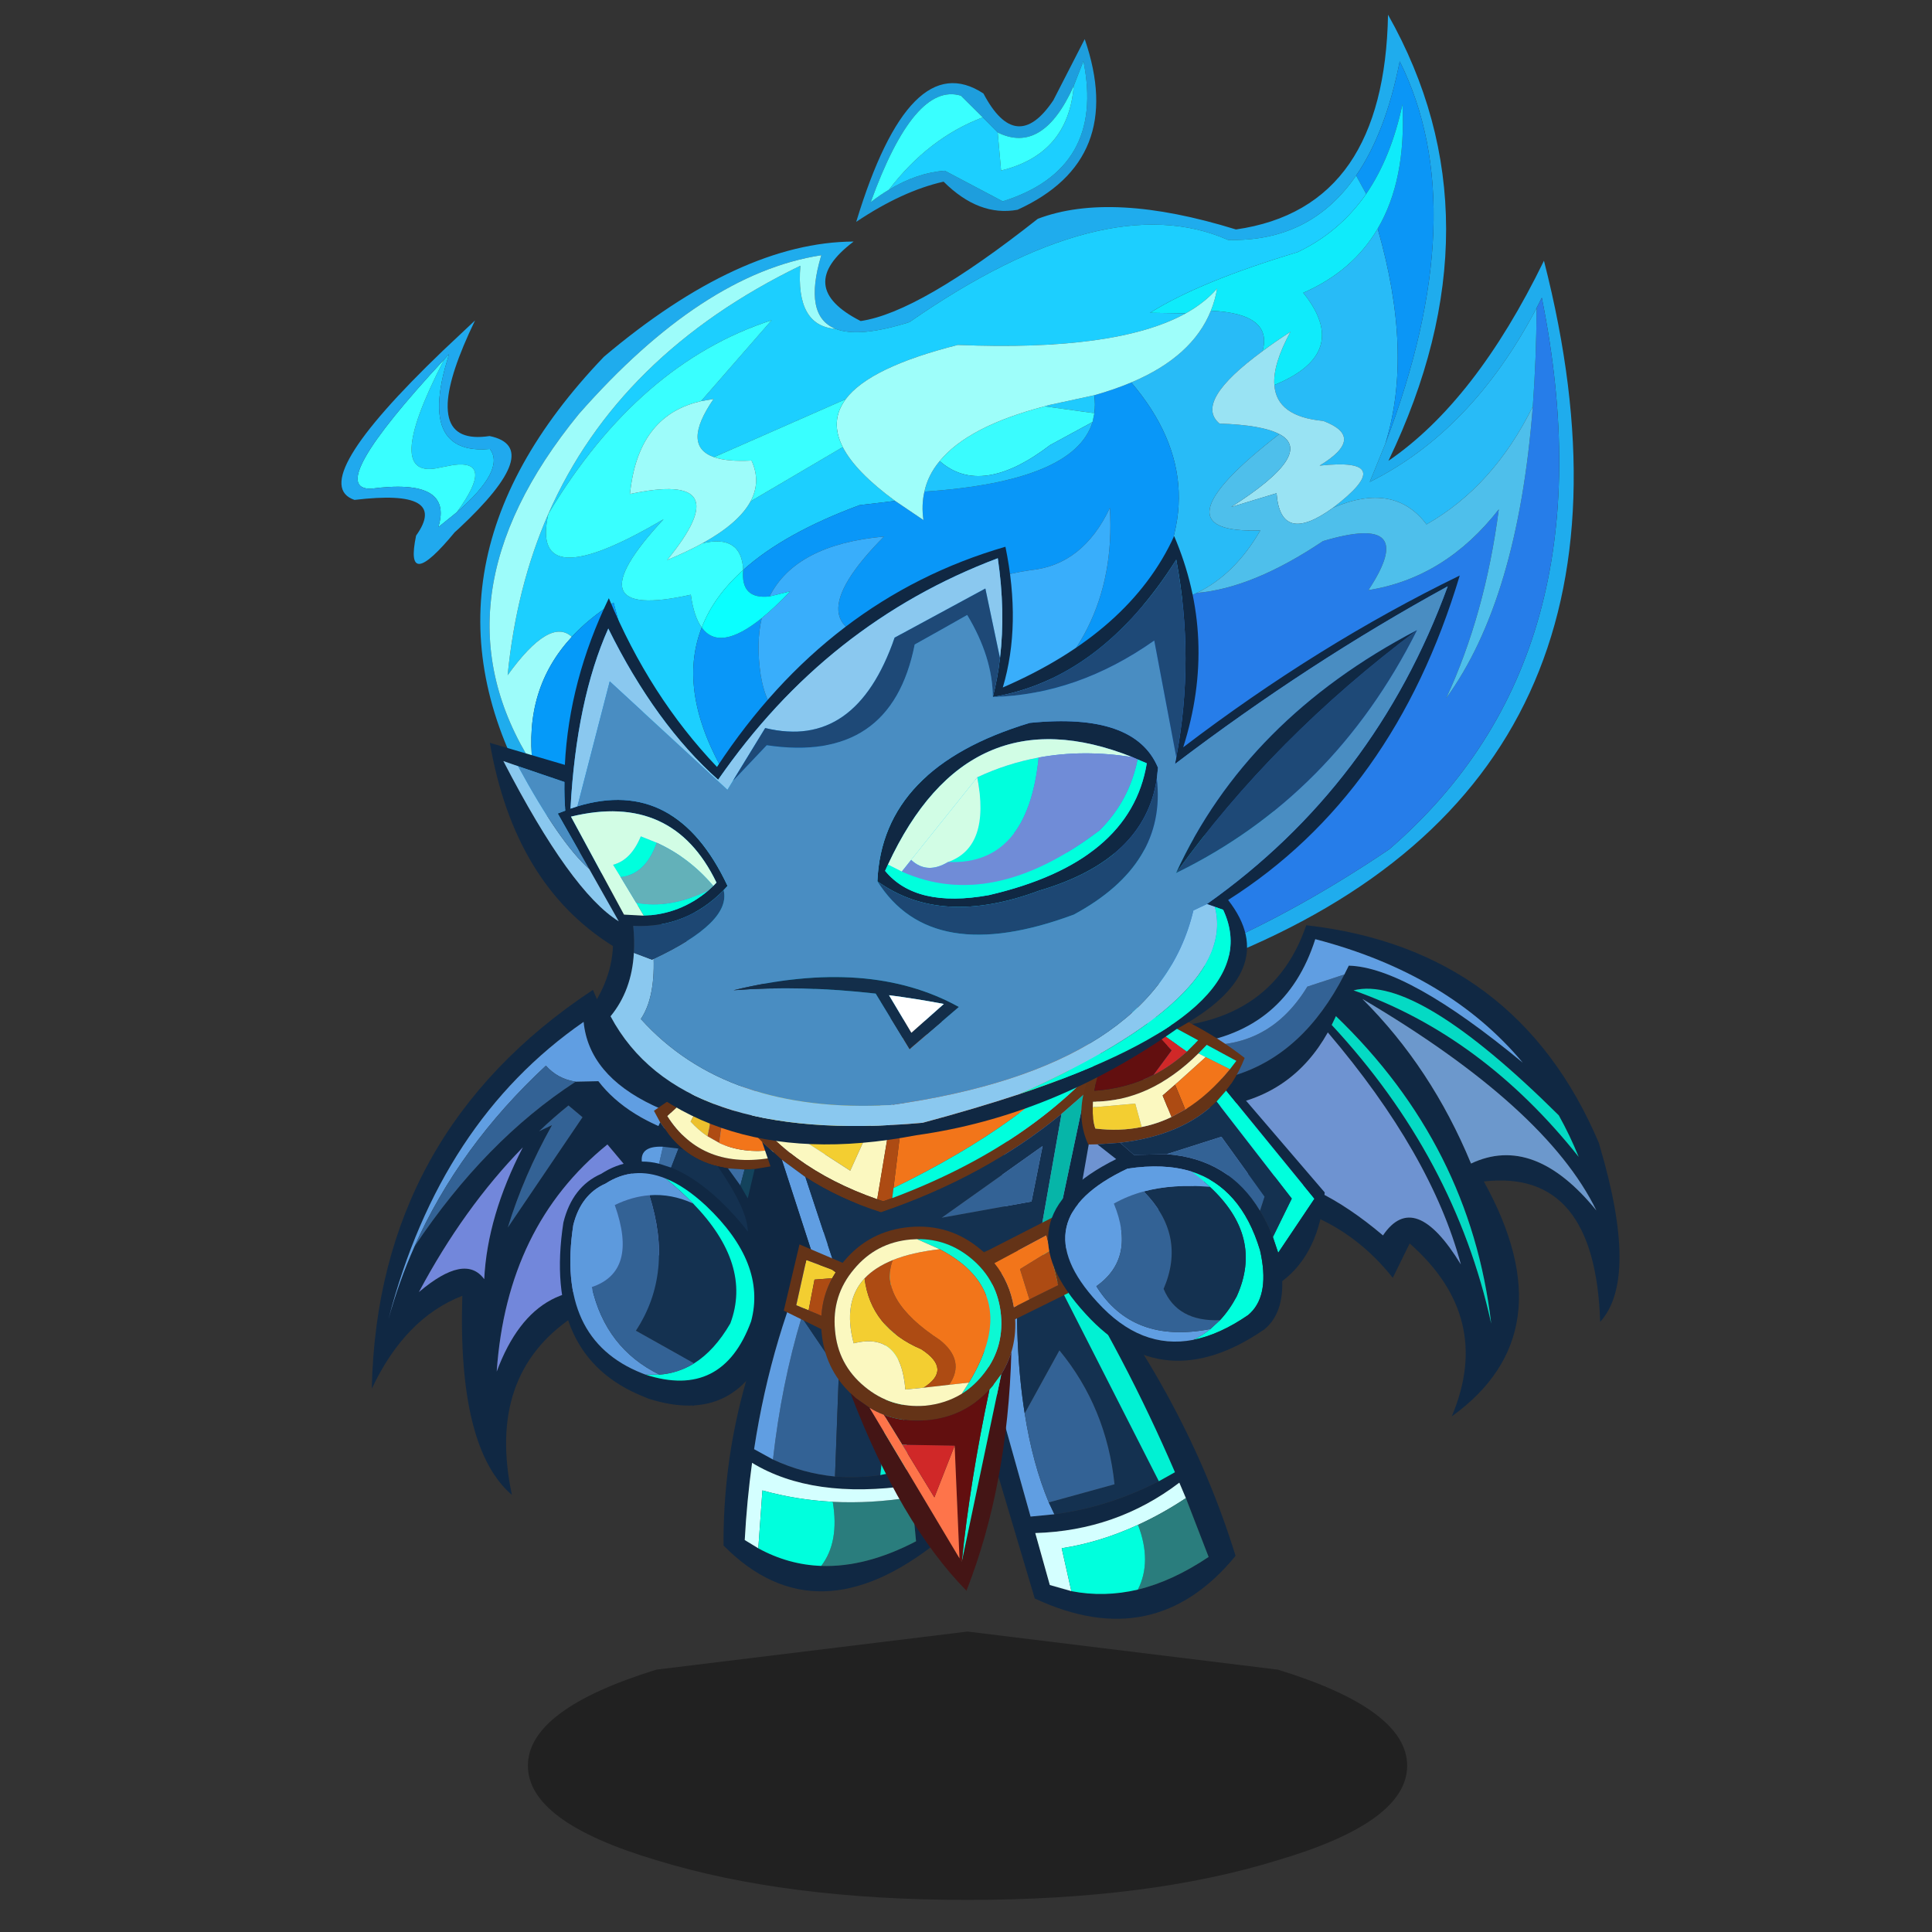 <svg xmlns:ffdec="https://www.free-decompiler.com/flash" xmlns:xlink="http://www.w3.org/1999/xlink" ffdec:objectType="frame" height="90" width="90" xmlns="http://www.w3.org/2000/svg"><rect width="100%" height="100%" fill="#333333" stroke="none"/><use ffdec:characterId="28" height="178.45" transform="matrix(.555 0 0 .555 11.49 -9.72)" width="120.95" xlink:href="#a"/><defs><g id="a" transform="translate(-20.7 17.5)"><use ffdec:characterId="1" height="8.1" transform="matrix(1.476 0 0 2.781 44.307 136.957)" width="50" xlink:href="#b"/><use ffdec:characterId="3" height="116.4" transform="rotate(-5.043 950.4 -895.677) scale(.362)" width="141.3" xlink:href="#c"/><use ffdec:characterId="5" height="115" transform="rotate(-5.043 979.11 -280.145) scale(.362)" width="115.45" xlink:href="#d"/><use ffdec:characterId="7" height="75.25" transform="matrix(.36 -.032 .032 .36 45.65 91.8)" width="54.15" xlink:href="#e"/><use ffdec:characterId="15" height="273.3" transform="rotate(-5.043 -82.32 -239.872) scale(.362)" width="295.25" xlink:href="#f"/><use ffdec:characterId="17" height="86.65" transform="rotate(-5.043 1239.58 -857.24) scale(.362)" width="58.75" xlink:href="#g"/><use ffdec:characterId="19" height="85.8" transform="matrix(.36 -.02 .02 .36 59.25 103.15)" width="50.05" xlink:href="#h"/><use ffdec:characterId="21" height="129.6" transform="matrix(.36 -.032 .032 .36 60.95 88.3)" width="91.75" xlink:href="#i"/><use ffdec:characterId="23" height="84" transform="matrix(.36 -.032 .032 .36 86.25 84.9)" width="65" xlink:href="#j"/><use ffdec:characterId="27" height="134.95" transform="matrix(.36 -.032 .032 .36 40 49.85)" width="227.8" xlink:href="#k"/></g><g id="n" fill-rule="evenodd"><path d="M25.55 22.55q3.2-1.35 6.75-2.55 32.25 4.7 43.2-20 48.1 9.8 63.15 56.25l.15.8q6.35 31.45-3.5 40.55 2-35.5-24-34.8 16.25 36.7-12.2 53.6 11.7-22-6.2-40.8l-4.6 7.6Q74.45 62.15 46.3 61L33 64.55Q58 44 86.9 73.2q8.25-10.15 17.4 8.3-4.6-26.15-26-56.3-18.75 27.45-65.5 4.65 2.55-2 5.65-3.75Q61.2 47.25 83.3 12.15l1.2-1.95q13.5 1.55 38.2 25.95-15.3-22-45.4-32.75-8.65 20.65-31.05 21.65-9.2.4-20.7-2.5m108.15 36.5q-1.6-5.2-3.75-10Q100 13.6 85.1 16q28.8 13.1 48.6 43.05m-46.75-40.9q14.55 17.3 21.75 40.25 15.15-5.6 28 13.4-9.5-24.85-49.75-53.65m-7.6 5.4Q105.1 56.7 110.1 95.8q-1.15-41.55-29.6-74.2l-1.15 1.95" fill="#102843"/><path d="M133.7 59.05Q113.9 29.1 85.1 16q14.9-2.4 44.85 33.05 2.15 4.8 3.75 10m-54.35-35.5 1.15-1.95q28.45 32.65 29.6 74.2-5-39.1-30.75-72.25" fill="#04dac4"/><path d="M86.95 18.15q40.25 28.8 49.75 53.65-12.85-19-28-13.4-7.2-22.95-21.75-40.25" fill="#6c98cc"/><path d="M33 64.55 3.3 72.4q-9.85-27.5 9.5-42.55 46.75 22.8 65.5-4.65 21.4 30.15 26 56.3-9.15-18.45-17.4-8.3Q58 44 33 64.55" fill="#6e93d1"/><path d="M18.45 26.1q3.25-1.9 7.1-3.55 11.5 2.9 20.7 2.5Q63.8 28.75 74.5 14.2l8.8-2.05Q61.2 47.25 18.45 26.1" fill="#336295"/><path d="M46.25 25.05q22.4-1 31.05-21.65 30.1 10.75 45.4 32.75Q98 11.75 84.5 10.2l-1.2 1.95-8.8 2.05Q63.8 28.75 46.25 25.05" fill="#609ee2"/></g><g id="o" fill-rule="evenodd"><path d="M113.75 43.1q4.1 15.15-1.55 26.5L73.8 98.2q1.85-23.55-26-23Q26.75 86.85 30.2 115q-11.6-11.85-7.4-47Q9.15 71.95 0 87.6 6.5 28.55 59.2 0 70.65 36.55 111 35l2.05 5.6Q56.65 31.85 56.4 7.2 21.15 27.3 5.3 71.8q3.15-8.4 7.45-16.15 18.5-23.05 40.6-34.8l5.25.35q11.75 18.5 55.15 21.9M43.9 31.55 47 30.4q-7.6 11.15-12.3 22.75L54.2 29.2l-3-3q-3.75 2.5-7.3 5.35M28.2 64.6q2-14.5 11.6-29.65-14.9 12.8-26.95 31.3 11.45-8.1 15.35-1.65m1 21.6Q40.55 62.35 62.8 72l10.6-16-14-20Q34.5 52.75 29.2 86.2" fill="#102843"/><path d="M113.75 43.1q-43.4-3.4-55.15-21.9l-5.25-.35q-4.1-1-6.55-4.3-21.7 16.85-34.05 39.1Q8.45 63.4 5.3 71.8 21.15 27.3 56.4 7.2q.25 24.65 56.65 33.4l.7 2.5" fill="#609ee2"/><path d="M53.35 20.85q-22.1 11.75-40.6 34.8Q25.1 33.4 46.8 16.55q2.45 3.3 6.55 4.3m-9.45 10.7q3.55-2.85 7.3-5.35l3 3-19.5 23.95Q39.4 41.55 47 30.4l-3.1 1.15" fill="#336295"/><path d="M28.2 64.6q-3.9-6.45-15.35 1.65 12.05-18.5 26.95-31.3Q30.2 50.1 28.2 64.6m1 21.6Q34.5 52.75 59.4 36l14 20-10.6 16q-22.25-9.65-33.6 14.2" fill="#7287db"/></g><g id="p" fill-rule="evenodd"><path d="m52 3.95 2.15.55v16.75l-6.95.55-2.35-.1-3.8-.6-2.35-.7q-4.35-1.45-7.55-4.55-1.7-1.65-3.05-3.7l-1.8-3.1-1.2-2.8L36.1 0l1.5.4-9.5 7.35Q35 21.1 51.9 19.5v-1.75l.1-13.8" fill="#643317"/><path d="m36.95 13.25 3.6-12.1 2.1.5-3.1 13.4-2.6-1.8" fill="#af4c13"/><path d="M51.9 17.75v1.75Q35 21.1 28.1 7.75L37.6.4l1.7.4-5.95 8.7q1.65 2.15 3.6 3.75l2.6 1.8q5.25 3 12.35 2.7" fill="#fbf8c0"/><path d="m39.3.8 1.25.35-3.6 12.1q-1.95-1.6-3.6-3.75L39.3.8" fill="#ecc02e"/><path d="m26.3 9.05 1.8 3.1q1.35 2.05 3.05 3.7L30 15.5l-3.55-.75q-5.25-.7-5.2 3 1.95.15 3.95.85l2.7 1.15q5.2 2.6 10.5 8.5 3.5 4 5.95 7.9.35-5.2-5.65-15.75l2.35.7 2.5 4.2L45 28.45q2.6 6.45 1.85 12.45 4.55 10.25 1.05 19.85Q38.15 81.3 17.85 72.7l-.95-.5Q-5.65 60.8 1.85 30.25q2.8-8.15 9.75-10.5 3.6-1.9 7.25-2.05-.8-4.8 5.6-5.45l1.85-3.2M17.7 67.1Q35 74.45 43.25 56.95q4.8-13.1-8.05-27.65-4.45-4.95-8.8-7.15-7.15-3.65-14-.05-5.9 2-8.3 8.9-6.4 26 12.8 35.7l.8.4" fill="#102843"/><path d="m41.05 21.1 3.8.6-1.3 3.6-2.5-4.2M30 15.5l-2.1 4.25-2.7-1.15 1.25-3.85 3.55.75" fill="#3c6ea4"/><path d="M31.15 15.85q3.2 3.1 7.55 4.55 6 10.55 5.65 15.75-2.45-3.9-5.95-7.9-5.3-5.9-10.5-8.5L30 15.5l1.15.35m1.1 12.65Q44.7 43.85 38.4 57q-4.2 5.95-9.2 8.5l-12.8-8.75q10-12.55 5.9-31.05 5.1.05 9.95 2.8" fill="#143150"/><path d="m44.85 21.7 2.35.1-2.2 6.65-1.45-3.15 1.3-3.6" fill="#13435c"/><path d="m52 3.95-.1 13.8q-7.1.3-12.35-2.7l3.1-13.4L52 3.95" fill="#f2751a"/><path d="M29.2 65.5q5-2.55 9.2-8.5 6.3-13.15-6.15-28.5-2.55-3.15-5.85-6.35 4.35 2.2 8.8 7.15 12.85 14.55 8.05 27.65Q35 74.45 17.7 67.1l3.25.3q4.35.05 8.25-1.9" fill="#0fd"/><path d="M26.45 14.75 25.2 18.6q-2-.7-3.95-.85-.05-3.7 5.2-3" fill="#609ee2"/><path d="m20.95 67.4-3.25-.3-.8-.4Q-2.3 57 4.1 31q2.4-6.9 8.3-8.9 6.85-3.6 14 .05 3.3 3.2 5.85 6.35-4.85-2.75-9.95-2.8-4-.05-8.2 1.55 4.1 15.85-7 18.5Q9.05 60.2 20.95 67.4" fill="#5d9add"/><path d="M29.2 65.5q-3.9 1.95-8.25 1.9Q9.05 60.2 7.1 45.75q11.1-2.65 7-18.5 4.2-1.6 8.2-1.55 4.1 18.5-5.9 31.05l12.8 8.75" fill="#336295"/></g><g id="f" transform="translate(9.85 48.6)"><use ffdec:characterId="8" height="224.15" transform="translate(29.05 .55)" width="256.35" xlink:href="#l"/><use ffdec:characterId="9" height="107.65" width="182.3" xlink:href="#m"/></g><g id="l" fill-rule="evenodd"><path d="M151.65 220.9q38.5-3 82.9-27.55 55.8-40.2 46.5-124.3l-1.4 2.25q-17.4 27.1-42.1 36.8l4.35-8.45q25.3-52.05 11.15-88.1-4.7 16.2-12.4 25.5-11.9 14.45-30.9 12.25-27.2-14.95-75.25 12.5-11.95 2.65-17.2.05-7.25-3.65-1.8-17.3-27.85 1.8-59.25 31.75-38.7 39.7-17.8 80.05 1.9 3.6 4.25 7.25 13 20 31.1 34.5 10.35 8.25 22.4 14.75 26 10.3 55.45 8.05m87.7-186.75q9.6-11.65 11.95-33.6 22.6 49.8-9 103.05 21.35-12 40-43.05 20 121.8-88.55 154.55-29.3 10-54.95 9.6-60.9-.95-101.05-60.6-26-55.5 25.5-100.55 33.7-23.7 60-21.5-14.8 9.25 0 18.5 13.65-.75 43-20 17.55-4.95 45.55 6.5 17.65-.95 27.55-12.9" fill="#1faced" transform="translate(-29.05 -.55)"/><path d="m279.65 71.3 1.4-2.25q9.3 84.1-46.5 124.3-44.4 24.55-82.9 27.55 38.8-13.05 63.1-40.6-71.15 22.85-75.3-16.75 19.6-7.95 38.8-27.25l.85-.85 2.95-3.4q7.15.45 13.3-1.85 13.05.05 30.2-9.4 22.95-4.7 9.5 12.25 18-1.25 31.75-16-5.3 24-16 42.55 18.55-21.3 25.95-65.6 1.75-10.7 2.9-22.7" fill="#267de9" transform="translate(-29.05 -.55)"/><path d="m241.9 99.65-4.35 8.45q24.7-9.7 42.1-36.8-1.15 12-2.9 22.7-10.75 17.65-26.95 25.05-6.6-10.55-21.25-5.75 16.4-10.35-2.25-10 11.45-5.6 1.75-10.25-10.7-1.95-10.55-9.3 18.55-5.75 8.55-20.7 11.9-4 18.5-13.3 5.75 29.5-2.65 49.9m-46.55 30.55q-6.15 2.3-13.3 1.85 21.15-25.5 2.45-51.8 14.65-4.7 19.85-14.95 14.35 1.95 11.1 10.4-17 10.3-11.4 15.85 9.85 1.2 13.6 3.65-31.95 20.5-6.35 21.85-6.8 9.7-15.95 13.15" fill="#28bbf7" transform="translate(-29.05 -.55)"/><path d="M240.65 37.05q7.7-9.3 12.4-25.5 14.15 36.05-11.15 88.1 8.4-20.4 2.65-49.9 7.6-10.65 8.25-28.2-3.7 12.05-10.2 19.95l-1.95-4.45" fill="#0b96f6" transform="translate(-29.05 -.55)"/><path d="M242.6 41.5q6.5-7.9 10.2-19.95-.65 17.55-8.25 28.2-6.6 9.3-18.5 13.3 10 14.95-8.55 20.7.05-4.8 4.8-11.95-3.8 2-6.85 3.9 3.25-8.45-11.1-10.4 1.2-2.35 1.9-5-3.1 3-7.75 5.1l-8.25-.85q12.1-6.2 35.3-11 10.1-3.75 17.05-12.05" fill="#0febfb" transform="translate(-29.05 -.55)"/><path d="M151.65 220.9q-29.45 2.25-55.45-8.05-12.05-6.5-22.4-14.75l-13.35-77.55q-6 3.1-10.35 7.05-4.65-5.1-15.6 7.55 3.8-20.2 12.7-36.45 19.45-35.45 63.25-52.15-2.35 13.8 6.85 15.3 5.25 2.6 17.2-.05 48.05-27.45 75.25-12.5 19 2.2 30.9-12.25l1.95 4.45q-6.95 8.3-17.05 12.05-23.2 4.8-35.3 11l8.25.85q-16.75 7.4-53.3 2.65-20.85 3.35-27 10.25L86.6 89q-7.3-3.3 1.1-13.45l-2.95.25 17.95-17.25Q71.1 65.8 47.2 98.7q-6.2 19.2 26.5 3.6-24.1 21.8 4.75 18 .25 5.15 1.85 7.8-7.15 14.4 2.65 35 28.7 11.65 56.5.45 4.15 39.6 75.3 16.75-24.3 27.55-63.1 40.6m-24.1-118.1-8.3.25q-17.95 4.9-28.2 12.6.35-8.3-8.85-7 8.8-3.9 11.95-8.7l22.4-10.65q2.45 6 11 13.5" fill="#1ccfff" transform="translate(-29.05 -.55)"/><path d="M175.7 82.45q.1 2.15-.35 4.15L164 84l1-.2 10.7-1.35" fill="#1fcafd" transform="translate(-29.05 -.55)"/><path d="m182.05 132.05-2.95 3.4-.85.85q-19.2 19.3-38.8 27.25-27.8 11.2-56.5-.45-9.8-20.6-2.65-35 3.6 6.05 14.05-.95-1.85 5.6-1.4 13.15 2.1 28.3 55.05 15.25 28.15-15.35 29-46.75-7.4 12.6-19.5 12.75-19.15 1.05-33.25 13.75-24.1-4.1 0-24.5-20.55.05-27.65 11.5-6.8.15-5.55-6.65 10.25-7.7 28.2-12.6l8.3-.25 6.15 5q-.2-3.5.8-6.55 34.85.7 40.25-12.65l.6-2q.45-2 .35-4.15 4.75-.9 8.8-2.2 18.7 26.3-2.45 51.8" fill="#0997f8" transform="translate(-29.05 -.55)"/><path d="m164 84 11.35 2.6-.6 2-10.25 4.45q-17 10.75-25.85 1.45 7.3-7.45 25.35-10.5" fill="#3afcfe" transform="translate(-29.05 -.55)"/><path d="M174.75 88.6q-5.4 13.35-40.25 12.65 1.15-3.75 4.15-6.75 8.85 9.3 25.85-1.45l10.25-4.45" fill="#1fc5fd" transform="translate(-29.05 -.55)"/><path d="M175.7 82.45 165 83.8l-1 .2q-18.05 3.05-25.35 10.5-3 3-4.15 6.75-1 3.05-.8 6.55l-6.15-5q-8.55-7.5-11-13.5-2.55-6.3 1.65-11 6.15-6.9 27-10.25 36.55 4.75 53.3-2.65 4.65-2.1 7.75-5.1-.7 2.65-1.9 5-5.2 10.25-19.85 14.95-4.05 1.3-8.8 2.2" fill="#9efefa" transform="translate(-29.05 -.55)"/><path d="M217.65 95.2q-3.75-2.45-13.6-3.65-5.6-5.55 11.4-15.85 3.05-1.9 6.85-3.9-4.75 7.15-4.8 11.95-.15 7.35 10.55 9.3 9.7 4.65-1.75 10.25 18.65-.35 2.25 10-12.9 7.75-12.75-4.5l-10.75 2.25q20.6-10.7 12.6-15.85" fill="#99e3f3" transform="translate(-29.05 -.55)"/><path d="M276.75 94q-7.4 44.3-25.95 65.6 10.7-18.55 16-42.55-13.75 14.75-31.75 16 13.45-16.95-9.5-12.25-17.15 9.45-30.2 9.4 9.15-3.45 15.95-13.15-25.6-1.35 6.35-21.85 8 5.15-12.6 15.85l10.75-2.25q-.15 12.25 12.75 4.5 14.65-4.8 21.25 5.75 16.2-7.4 26.95-25.05" fill="#4ebfeb" transform="translate(-29.05 -.55)"/><path d="M118.2 78.3q-4.2 4.7-1.65 11l-22.4 10.65q2.85-4.35 1.05-9.4-5.65-.2-8.6-1.55l31.6-10.7m-33.45-2.5-.6.1q-14.35 2.25-17.7 19.9 26-3.2 7.25 16 4.75-1.5 8.5-3.15 9.2-1.3 8.85 7-7.35 5.5-10.75 12.45-1.6-2.65-1.85-7.8-28.85 3.8-4.75-18-32.7 15.6-26.5-3.6 23.9-32.9 55.5-40.15L84.75 75.8" fill="#39ffff" transform="translate(-29.05 -.55)"/><path d="M38.45 156.35Q17.55 116 56.25 76.3q31.4-29.95 59.25-31.75-5.45 13.65 1.8 17.3-9.2-1.5-6.85-15.3-43.8 16.7-63.25 52.15-8.9 16.25-12.7 36.45 10.95-12.65 15.6-7.55-12.15 11-11.65 28.75m43.75-47.7q-3.75 1.65-8.5 3.15 18.75-19.2-7.25-16 3.35-17.65 17.7-19.9l.6-.1 2.95-.25Q79.3 85.7 86.6 89q2.95 1.35 8.6 1.55 1.8 5.05-1.05 9.4-3.15 4.8-11.95 8.7" fill="#9dfcfa" transform="translate(-29.05 -.55)"/><path d="M73.8 198.1q-18.1-14.5-31.1-34.5-2.35-3.65-4.25-7.25-.5-17.75 11.65-28.75 4.35-3.95 10.35-7.05L73.8 198.1" fill="#059af9" transform="translate(-29.05 -.55)"/><path d="M96.6 122.3q7.1-11.45 27.65-11.5-24.1 20.4 0 24.5 14.1-12.7 33.25-13.75 12.1-.15 19.5-12.75-.85 31.4-29 46.75-52.95 13.05-55.05-15.25-.45-7.55 1.4-13.15 3.25-2.2 7.1-5.6l-4.85.75" fill="#39aefb" transform="translate(-29.05 -.55)"/><path d="M91.05 115.65q-1.25 6.8 5.55 6.65l4.85-.75q-3.85 3.4-7.1 5.6-10.45 7-14.05.95 3.4-6.95 10.75-12.45" fill="#0affff" transform="translate(-29.05 -.55)"/></g><g id="m" fill-rule="evenodd"><path d="m26.3 60.9 1.2-1.1-1.3 3.35Q21.95 75 26.2 79.6q2.7 2.95 8.8 2.95 3.25 5.05-8.8 13.85l-.15.1.15-.15q9.8-11.3 0-10.85l-2.95.3Q9.15 88 26.2 61.05l.1-.15" fill="#1ccfff"/><path d="m26.3 60.9-.1.15Q9.15 88 23.25 85.8l2.95-.3q9.8-.45 0 10.85l-.15.15-4.55 3.05q4.55-11.1-14.75-10.25-11-.75 19.45-28.3l.1-.1" fill="#39ffff"/><path d="m26.05 96.5.15-.1q12.05-8.8 8.8-13.85-6.1 0-8.8-2.95-4.25-4.6 0-16.45l1.3-3.35-1.2 1.1-.1.1Q-4.25 88.55 6.75 89.3q19.3-.85 14.75 10.25l4.55-3.05m.15-37.65 8-6.3q-7.1 11.9-8 18.55-.25 1.95 0 3.45.95 5.5 9 5 12.7 3.8-9 20.75l-1 .75q-13 13.2-9 0 8.75-10.2-13.5-9.5-11.1-4.9 23.5-32.7" fill="#20a9ee"/><path d="M180.75 0q7.15 28.8-19 38.05-9.05.85-16.5-8-9.7 1.3-21 7.5 16-39.7 32-27.05 6.3 15 16 3l8.5-13.5m-48.3 30.8q6.85-3.35 13.3-3.25l12.75 8.25q24.35-5.35 21.5-30.75l-2.75 5.55q-8.55 15.25-18.5 9.2L155.6 16l-4.6-5.45q-10.45-4.2-23 22.75 2.25-1.45 4.45-2.5" fill="#1ea2e3" fill-opacity=".969"/><path d="M177.25 10.6 180 5.05q2.85 25.4-21.5 30.75l-12.75-8.25q-6.45-.1-13.3 3.25 10.2-11.15 23.15-14.8l3.15 3.8v8.85q15.85-2.4 18.5-18.05" fill="#1ccfff"/><path d="M132.45 30.8q-2.2 1.05-4.45 2.5 12.55-26.95 23-22.75l4.6 5.45q-12.95 3.65-23.15 14.8m26.3-11q9.95 6.05 18.5-9.2-2.65 15.65-18.5 18.05V19.8" fill="#39ffff"/></g><g id="q" fill-rule="evenodd"><path d="M24.3.7q1.7.5 3.45 1.4 22.9 34.65 31 72.3-20.7 21.15-47.25 5.75L0 23.85q1.65-5.1 3.5-9.1l8.7 46.4 5.55-.05q12.75-.55 24.8-5.5l3.9-1.75Q37.35 26.25 24.3.7m24.15 59.35-1.2-3.7q-15.55 9.8-34.3 8.7l2.3 12.3 4.85 1.85q7.45 2.15 15.4 1 8.2-1.25 17-6.1l-4.05-14.05" fill="#102843"/><path d="M3.5 14.75Q8.3 4.35 14.55 1.3q-2.7 20.25-1.6 35.9.8 11.8 3.75 21.05l1.05 2.85-5.55.05-8.7-46.4" fill="#609ee2"/><path d="M14.55 1.3Q17.2-.05 20.15 0l22.4 55.6q-12.05 4.95-24.8 5.5l-1.05-2.85 15.55-2.85q-.3-17.9-10-32.05l-9.3 13.85q-1.1-15.65 1.6-35.9" fill="#143150"/><path d="m20.1 79.2-4.85-1.85-2.3-12.3q18.75 1.1 34.3-8.7l1.2 3.7q-5.8 3.15-11.6 5.2-9.05 3.25-18.1 3.85l1.35 10.1" fill="#d4ffff"/><path d="M20.15 0q2 0 4.15.7 13.05 25.55 22.15 53.15l-3.9 1.75L20.15 0" fill="#01f1d3"/><path d="M36.85 65.25q5.8-2.05 11.6-5.2L52.5 74.1q-8.8 4.85-17 6.1 3.85-6.15 1.35-14.95" fill="#2a7d7d"/><path d="m12.95 37.2 9.3-13.85q9.7 14.15 10 32.05L16.7 58.25Q13.75 49 12.95 37.2" fill="#336295"/><path d="m20.1 79.2-1.35-10.1q9.05-.6 18.1-3.85 2.5 8.8-1.35 14.95-7.95 1.15-15.4-1" fill="#0fd"/></g><g id="r" fill-rule="evenodd"><path d="M41.75 2.25q3.3 3 4.55 10.05l3.75 63.3Q20.3 96.85 0 73.85 1.8 37.45 22.55 4.8q1.8-1.1 3.45-1.95-12.15 22.75-17.65 49l4.25 2.65q6.75 3.6 14.2 4.75 5.1.7 10.55.25l6.75-1-2.35-56.25m-19.3 77.6q10.35.95 22.35-4.5l-.4-10.3-.15-2.75q-23 2-36.55-7.3Q6 63.75 5 72.85l3.05 2.1q6.75 4.2 14.4 4.9" fill="#102843"/><path d="M26.8 59.25q-7.45-1.15-14.2-4.75 2.95-17.45 8.5-32.7l7.95 13.25-2.25 24.2" fill="#336295"/><path d="M37.35 59.5q-5.45.45-10.55-.25l2.25-24.2L21.1 21.8l.1-.35Q25.1 10.7 30.3 1 35.45-.75 39 .55q3.3 30.85-1.65 58.95" fill="#143150"/><path d="m12.6 54.5-4.25-2.65q5.5-26.25 17.65-49Q28.25 1.7 30.3 1q-5.2 9.7-9.1 20.45l-.1.35q-5.55 15.25-8.5 32.7" fill="#609ee2"/><path d="M41.75 2.25 44.1 58.5l-6.75 1Q42.3 31.4 39 .55q1.5.55 2.75 1.7" fill="#01f1d3"/><path d="m44.4 65.05.4 10.3q-12 5.45-22.35 4.5 4.55-5.3 3.5-14.75 8.9.95 18.45-.05" fill="#2a7d7d"/><path d="M44.4 65.05q-9.55 1-18.45.05-8.4-.9-16.2-3.55l-1.7 13.4L5 72.85Q6 63.75 7.7 55q13.55 9.3 36.55 7.3l.15 2.75" fill="#d4ffff"/><path d="M25.95 65.1q1.05 9.45-3.5 14.75-7.65-.7-14.4-4.9l1.7-13.4q7.8 2.65 16.2 3.55" fill="#0fd"/></g><g id="s" fill-rule="evenodd"><path d="m40.15 5.4-13.9 24.65L2.3 11.35l-.05-.05Q22.3 2.3 41.45.45l-1.3 4.95" fill="#f3ce31"/><path d="m2.3 11.35 23.95 18.7L40.15 5.4 31.9 37.2Q11.4 27.95 2.3 11.35" fill="#fbf8c0"/><path d="M35.9 34.95 43.3.3q21.35-1.7 41.6 5.5-16.15 16.65-49 29.15" fill="#f2751a"/><path d="m40.15 5.4 1.3-4.95L43.3.3l-7.4 34.65-.5 2.3-2.15.55-1.35-.6 8.25-31.8" fill="#ad4b13"/><path d="m2.25 11.3.05.05q9.1 16.6 29.6 25.85l1.35.6 2.15-.55q33.65-9.3 53.8-29.8l2.55 1.1-5.75 5.3L82.15 17l-5.85 4.25q-19 13-43.8 19.05-9.4-3.95-16.75-9.7l-5.1-4.5-4.2-4.55Q2.85 17.25 0 12.3l2.25-1" fill="#673518"/><path d="m84.9 5.8 4.3 1.65q-20.15 20.5-53.8 29.8l.5-2.3q32.85-12.5 49-29.15" fill="#0fd"/><path d="M20.7 51.7 16 49.5l-5.35-23.4 5.1 4.5 4.95 21.1" fill="#609ee2"/><path d="M86 13.85 78 43.6l-4.65 2.15L82.15 17 86 13.85M16 49.5l-3-1.4-6.55-26.55 4.2 4.55L16 49.5" fill="#102843"/><path d="M69.25 47.4Q45.6 56.5 21.5 52.05l-.8-.35-4.95-21.1q7.35 5.75 16.75 9.7 24.8-6.05 43.8-19.05L69.25 47.4m-1.7-6.5 3.7-12.6-24.8 14.5 21.1-1.9" fill="#143150"/><path d="m73.35 45.75-4.1 1.65 7.05-26.15L82.15 17l-8.8 28.75" fill="#06b5a8"/><path d="m67.55 40.9-21.1 1.9 24.8-14.5-3.7 12.6" fill="#336295"/><path d="m19.85 54.55-4.1-.05-2 7L11 60.05l3.25-10.25L20 52.55l.8.7-.95 1.3m7.5.7q.4 11.5 11.65 17.55 6.8 5.3-.25 8.95l-4.25.05q.15-13.55-11-11.75-1.7-9.8 3.85-14.8" fill="#f3ce31"/><path d="M13.75 61.5 16.6 63q.7-4.6 3.25-8.45l.95-1.3-.8-.7-5.75-2.75L11 60.05l2.75 1.45m8 20.05q-5.45-6.25-5.45-14.7v-.75L8 61.05l5-15 9.6 5.15.3-.3q6.55-6.6 15.95-6.6 9.3 0 15.9 6.6l.8.8L72 45.05l2.25 17.75-12.9 5q-.15 4-1.55 7.5-1.05 2.6-2.8 4.95l-2.25 2.55-.8.75q-6.35 5.8-15.1 5.8-5.4 0-9.85-2.15-1.65-.8-3.15-1.9l-.05-.05-2.9-2.45-1.15-1.25m49.05-28.9-.55-3.6L57.7 54.4q3.15 4.7 3.6 10.6l3.75-1.5L72 60.8l-1.2-8.15m-23.35 31.3q2.7-1.35 5.05-3.7 5.65-5.65 5.65-13.65 0-8.05-5.65-13.7-5.15-5.15-12.2-5.65l-1.5-.05q-8.05 0-13.7 5.7-5.7 5.65-5.65 13.7-.05 8 5.65 13.65 5.65 5.65 13.7 5.7 4.7-.05 8.65-2" fill="#643317"/><path d="m13.75 61.5 2-7 4.1.05Q17.3 58.4 16.6 63l-2.85-1.5m51.3 2-1.55-7.2 7.3-3.65L72 60.8l-6.95 2.7m-37.7-8.25q2.65-2.35 6.9-3.65-4.3 8.75 9.25 19.45 5.55 5.3 1.25 10.55l-6 .15q7.05-3.65.25-8.95-11.25-6.05-11.65-17.55" fill="#ad4b13"/><path d="M59.8 75.3q-3.6 30.85-15.3 54.3-13.95-17-22.75-48.05l1.15 1.25 2.9 2.45.05.05 17.7 36.65.45.9 13-42.6q1.75-2.35 2.8-4.95" fill="#441515"/><path d="m53.95 83.55.8-.75L57 80.25l-13 42.6q3.6-18.6 9.95-39.3M40.3 47.25q7.05.5 12.2 5.65 5.65 5.65 5.65 13.7 0 8-5.65 13.65-2.35 2.35-5.05 3.7l1.9-2.45q14.4-19.6-4-31.45l-5.05-2.8" fill="#0cf8d3"/><path d="M65.05 63.5 61.3 65q-.45-5.9-3.6-10.6l12.55-5.35.55 3.6-7.3 3.65 1.55 7.2m-19.7-13.45q18.4 11.85 4 31.45l-4.6.1q4.3-5.25-1.25-10.55-13.55-10.7-9.25-19.45 4.6-1.4 11.1-1.55" fill="#f2751a"/><path d="M47.45 83.95q-3.95 1.95-8.65 2-8.05-.05-13.7-5.7-5.7-5.65-5.65-13.65-.05-8.05 5.65-13.7 5.65-5.7 13.7-5.7l1.5.05 5.05 2.8q-6.5.15-11.1 1.55-4.25 1.3-6.9 3.65-5.55 5-3.85 14.8 11.15-1.8 11 11.75l4.25-.05 6-.15 4.6-.1-1.9 2.45" fill="#fbf8c0"/><path d="M29 87.2q4.45 2.15 9.85 2.15 8.75 0 15.1-5.8-6.35 20.7-9.95 39.3l-.45-.9 1.2-26.15-12.1-1.3L29 87.2" fill="#620f0f"/><path d="M25.85 85.3q1.5 1.1 3.15 1.9l3.65 7.3L39 107.35l5.75-11.55-1.2 26.15-17.7-36.65" fill="#fe744a"/><path d="m32.65 94.5 12.1 1.3L39 107.35 32.65 94.5" fill="#d02828"/></g><g id="t" fill-rule="evenodd"><path d="m45.6 17.55 1.65-1.8-6.5-4.3-2.1 1.8q-12.25 10.15-25.4 9l-.15 1.3q-.35 2.75.15 4.95 5.55 1.2 10.75.6 3.65-.4 7.1-1.7l3.35-1.45q5.8-2.9 11.15-8.4M36 12.6l2.85-2.4L25.2 1.15 26.5 0Q40 6.55 49.25 15.25q-1.55 3.1-3.6 5.65l-1.35 1.5-2.45 2.35q-8.6 7.15-23.15 7.55l-5.3-.1-2.1-.15q-4-11.15 7.6-24.5-3.7 6.9-5.1 12.2 7.5.15 14-2.45 4.3-1.75 8.2-4.7" fill="#643317"/><path d="m38.65 13.25 2.1-1.8 6.5 4.3-1.65 1.8-5.35-3.3-1.6-1M25.2 1.15l13.65 9.05L36 12.6l-8.75-7.45-.05-.05-3.25-2.75 1.25-1.2m16.65 23.6 2.45-2.35 18.2 26.85L53 61l-.9-3.75 5.15-8.5-15.4-24m-7.3 15.65q11.2 4.65 14.3 19.65 1.4 10.3-3.5 14.3l-.6.45q-7 3.95-13.2 4.6 2.25-.85 4.2-2.15l2.4-1.85q2.4-2.15 4.35-5.15Q50 57 38.55 44.35q-1.8-2-4-3.95" fill="#0fd"/><path d="M31.1 27.4q-3.45 1.3-7.1 1.7l-1-5.55h-9.9l.15-1.3q13.15 1.15 25.4-9l1.6 1L32.6 20l-3.1 2.25 1.6 5.15" fill="#fbf8c0"/><path d="M45.6 17.55q-5.35 5.5-11.15 8.4L32.6 20l7.65-5.75 5.35 3.3" fill="#f2751a"/><path d="m13.4 32.2 5.3.1 2.95 3.1 7.6.5q14.25 2.35 20.4 15 1.45 2.9 2.45 6.35L53 61l9.5-11.75L44.3 22.4l1.35-1.5L65 48q-2.5 13.95-11.65 19.65-.4 6.95-4.4 10.25l-.75.55q-24.8 14-40.95-7.2Q-11.25 47.2 17.45 36l-4.05-3.8m21.15 8.2q-6.15-2.5-14.7-1.95-25.75 9.45-9.7 30.25 9.05 11.95 21.4 10.7 6.2-.65 13.2-4.6l.6-.45q4.9-4 3.5-14.3-3.1-15-14.3-19.65" fill="#102843"/><path d="M36 12.6q-3.9 2.95-8.2 4.7l4.7-5.3-5.25-6.85L36 12.6" fill="#d02828"/><path d="M27.8 17.3q-6.5 2.6-14 2.45 1.4-5.3 5.1-12.2 2.25-2.55 5.05-5.2L27.2 5.1l.05.05L32.5 12l-4.7 5.3" fill="#620f0f"/><path d="M24 29.1q-5.2.6-10.75-.6-.5-2.2-.15-4.95H23l1 5.55" fill="#f3ce31"/><path d="M18.7 32.3q14.55-.4 23.15-7.55l15.4 24-5.15 8.5q-1-3.45-2.45-6.35L51 47.75 42.25 33l-13 2.9-7.6-.5-2.95-3.1m4.45 11.75q6.8-1.2 15.4.3Q50 57 42.5 70.25q-1.95 3-4.35 5.15-9.9-.5-12.4-8.4 6.45-11.95-2.6-22.95" fill="#143150"/><path d="M31.55 79.4q-12.35 1.25-21.4-10.7-16.05-20.8 9.7-30.25 8.55-.55 14.7 1.95 2.2 1.95 4 3.95-8.6-1.5-15.4-.3-3.85.7-7.15 2.2Q20.05 59.3 10.25 65q7.15 14.15 25.5 12.25-1.95 1.3-4.2 2.15" fill="#609ee2"/><path d="M34.45 25.95 31.1 27.4l-1.6-5.15L32.6 20l1.85 5.95" fill="#ad4b13"/><path d="M35.75 77.25Q17.4 79.15 10.25 65q9.8-5.7 5.75-18.75 3.3-1.5 7.15-2.2 9.05 11 2.6 22.95 2.5 7.9 12.4 8.4l-2.4 1.85m-6.5-41.35 13-2.9L51 47.75l-1.35 3.15q-6.15-12.65-20.4-15" fill="#336295"/></g><g id="u" fill-rule="evenodd"><path d="m164.35 87.6-1.8-.8q41.35-24.05 62.25-68.55-33.85 14.8-66.75 35.5l.45-1.55q6.3-22.4 4.05-45.7-19.9 26.05-45.25 28 1.5-4.25 2.45-8.85Q122 14.9 121.3 2.5 80.4 13.9 52.05 48 38.7 33.8 29.75 10.75q-8.85 15.9-12.45 40.9l1.65-.4q23.45-4.9 33.1 21.5l-1 .9q-9.5 8.1-21.65 6.4.05 3.3-.4 6.25-1.25 8.65-6.7 14.2 13.25 31.15 70 31.05 12.55-2.2 23-4.65 59.75-14.25 50.9-38.45l-1.85-.85m3.2-1.3q11.35 17.55-14.5 28.75-30.4 17.65-62.5 19.25-52.45 5.35-74.75-33.55Q23.2 93 24.3 84.3 2.75 68.05 0 34.75l16.9 6.65Q19.6 22 30.5 3.75 37.9 27.25 52.05 45 81.2 8.25 123.3 0q2.1 18.4-3.5 32.5Q150.4 22.35 162.55 1q8 24.55-2.25 49.05 33.3-21 67.5-34.05-19.7 49.35-60.25 70.3M149.5 51.9l-1.1-.6q-36.65-18.55-58.8 19.8l-.8 1.4q6.35 9.3 23.5 7.75 33.45-4.7 39.25-27.25l-2.05-1.1M86.8 74.75q3.45-26.25 38.5-33.5 24.55-.3 28.75 13l-.5 2.5q-4.45 18.5-29.5 23.5-23.45 6.45-37.25-5.5M20.4 66l-6.15-13.5 1.8-.5q.05-3.35.4-6.65l-10.4-4.6-3.3-1.5Q15.7 70.9 26.15 78.7L20.4 66m27.05 7.45 1.3-1 .8-.7q-8.25-21.9-32.3-18.25L27.5 77.25l4.55.65q8.45.45 15.4-4.45" fill="#102843"/><path d="m162.55 86.8 1.8.8q3.55 21.25-49.05 39.3-10.45 2.45-23 4.65-56.75.1-70-31.05 5.45-5.55 6.7-14.2l4.05 1.95.4-.15q-.55 9.15-4.2 13.65 17.8 23.7 56 25.05 62.2-3.2 74.05-38.8l3.25-1.2M18.95 51.25l-1.65.4q3.6-25 12.45-40.9Q38.7 33.8 52.05 48 80.4 13.9 121.3 2.5q.7 12.4-1.55 23.15l-1.95-16.4-22 9.5Q84.5 43.95 64 37l-8.6 11.6-1.4 1.9L29 23 18.95 51.25M20.4 66l5.75 12.7Q15.7 70.9 2.75 39.25l3.3 1.5Q14.15 59.4 20.4 66" fill="#8ac8ef"/><path d="m164.35 87.6 1.85.85q8.85 24.2-50.9 38.45 52.6-18.05 49.05-39.3M92.65 73q20.05 11.25 46.65-5.5 7.45-6.25 10.2-15.6l2.05 1.1q-5.8 22.55-39.25 27.25-17.15 1.55-23.5-7.75l.8-1.4 3.05 1.9m34-23.55q-4.75 24.75-23.1 22.3 10.15-2.6 8.5-19 7.15-2.6 14.6-3.3M36.55 61.3q-3.25 7.1-9.05 7.2l-1.5-3q4.25-.7 7-6l3.55 1.8m-6 13.45q7.45 2.2 16.9-1.3-6.95 4.9-15.4 4.45l-1.5-3.15" fill="#0fd"/><path d="m51.05 73.65 1-.9q-9.65-26.4-33.1-21.5L29 23l25 27.5 1.4-1.9L64 41q28.4 6.85 36.3-20.25 6.4-2.85 12.75-5.75 5 10.25 4.25 19.5 19.6 1.2 38.5-9.75l2.7 27.45-.45 1.55q32.9-20.7 66.75-35.5-20.9 44.5-62.25 68.55L159.3 88q-11.85 35.6-74.05 38.8-38.2-1.35-56-25.05 3.65-4.5 4.2-13.65 18.75-6.85 17.6-14.45m102.5-16.9.5-2.5q-4.2-13.3-28.75-13-35.05 7.25-38.5 33.5Q97.55 95.8 131.55 86.5q22.55-9.7 22-29.75m-147.5-16 10.4 4.6q-.35 3.3-.4 6.65l-1.8.5L20.4 66q-6.25-6.6-14.35-25.25m97 64.75Q83.35 92.15 51.3 97q15.75.2 32.8 3.7l6.7 13.55 12.25-8.75m53-26.5q38.05-14.55 60.75-51.25-41.25 17.1-60.75 51.25" fill="#498dc2"/><path d="M119.75 25.65q-.95 4.6-2.45 8.85 25.35-1.95 45.25-28 2.25 23.3-4.05 45.7l-2.7-27.45q-18.9 10.95-38.5 9.75.75-9.25-4.25-19.5-6.35 2.9-12.75 5.75Q92.4 47.85 64 41l-8.6 7.6L64 37q20.5 6.95 31.8-18.25l22-9.5 1.95 16.4M156.05 79q25.3-29.35 60.75-51.25-22.7 36.7-60.75 51.25" fill="#1e4977"/><path d="M103.55 71.75q-5.15 2.5-8.5-1.25l17-17.75q1.65 16.4-8.5 19m-67-10.45L33 59.5q-2.75 5.3-7 6l1.5 3 3.05 6.25 1.5 3.15-4.55-.65L17.25 53.5q24.05-3.65 32.3 18.25l-.8.7Q43.8 65.4 36.55 61.3" fill="#d2fde5"/><path d="m95.05 70.5-2.4 2.5-3.05-1.9q22.15-38.35 58.8-19.8-11.25-2.85-21.75-1.85-7.45.7-14.6 3.3l-17 17.75" fill="#d1fde5"/><path d="M95.05 70.5q3.35 3.75 8.5 1.25 18.35 2.45 23.1-22.3 10.5-1 21.75 1.85l1.1.6q-2.75 9.35-10.2 15.6-26.6 16.75-46.65 5.5l2.4-2.5" fill="#708cd7"/><path d="M29 86.3q.45-2.95.4-6.25 12.15 1.7 21.65-6.4 1.15 7.6-17.6 14.45l-.4.15L29 86.3m57.8-11.55q13.8 11.95 37.25 5.5 25.05-5 29.5-23.5.55 20.05-22 29.75-34 9.3-44.75-11.75" fill="#1d4773"/><path d="M27.5 68.5q5.8-.1 9.05-7.2 7.25 4.1 12.2 11.15l-1.3 1q-9.45 3.5-16.9 1.3L27.5 68.5" fill="#63b1b9"/><path d="m103.05 105.5-12.25 8.75-6.7-13.55Q67.05 97.2 51.3 97q32.05-4.85 51.75 8.5m-3.4-1q-6.35-1.8-12.5-3.15l4.4 9.15 8.1-6" fill="#132e4a"/><path d="m99.65 104.5-8.1 6-4.4-9.15q6.15 1.35 12.5 3.15" fill="#fff"/><path d="M216.8 27.75Q181.35 49.65 156.05 79q19.5-34.15 60.75-51.25" fill="#102944"/></g><use ffdec:characterId="2" height="116.4" width="141.3" xlink:href="#n" id="c"/><use ffdec:characterId="4" height="115" width="115.45" xlink:href="#o" id="d"/><use ffdec:characterId="6" height="75.25" width="54.15" xlink:href="#p" id="e"/><use ffdec:characterId="16" height="86.65" width="58.75" xlink:href="#q" id="g"/><use ffdec:characterId="18" height="85.8" width="50.05" xlink:href="#r" id="h"/><use ffdec:characterId="20" height="129.6" width="91.75" xlink:href="#s" id="i"/><use ffdec:characterId="22" height="84" width="65" xlink:href="#t" id="j"/><use ffdec:characterId="24" height="134.95" width="227.8" xlink:href="#u" id="k"/><path d="M24.3-.1q0 1.7-7.35 2.85-7.3 1.2-17.65 1.2-10.35 0-17.7-1.2-7.3-1.15-7.3-2.85 0-1.7 7.3-2.9L-.7-4.15 16.95-3Q24.3-1.8 24.3-.1" fill-opacity=".349" fill-rule="evenodd" transform="translate(25.7 4.15)" id="b"/></defs></svg>